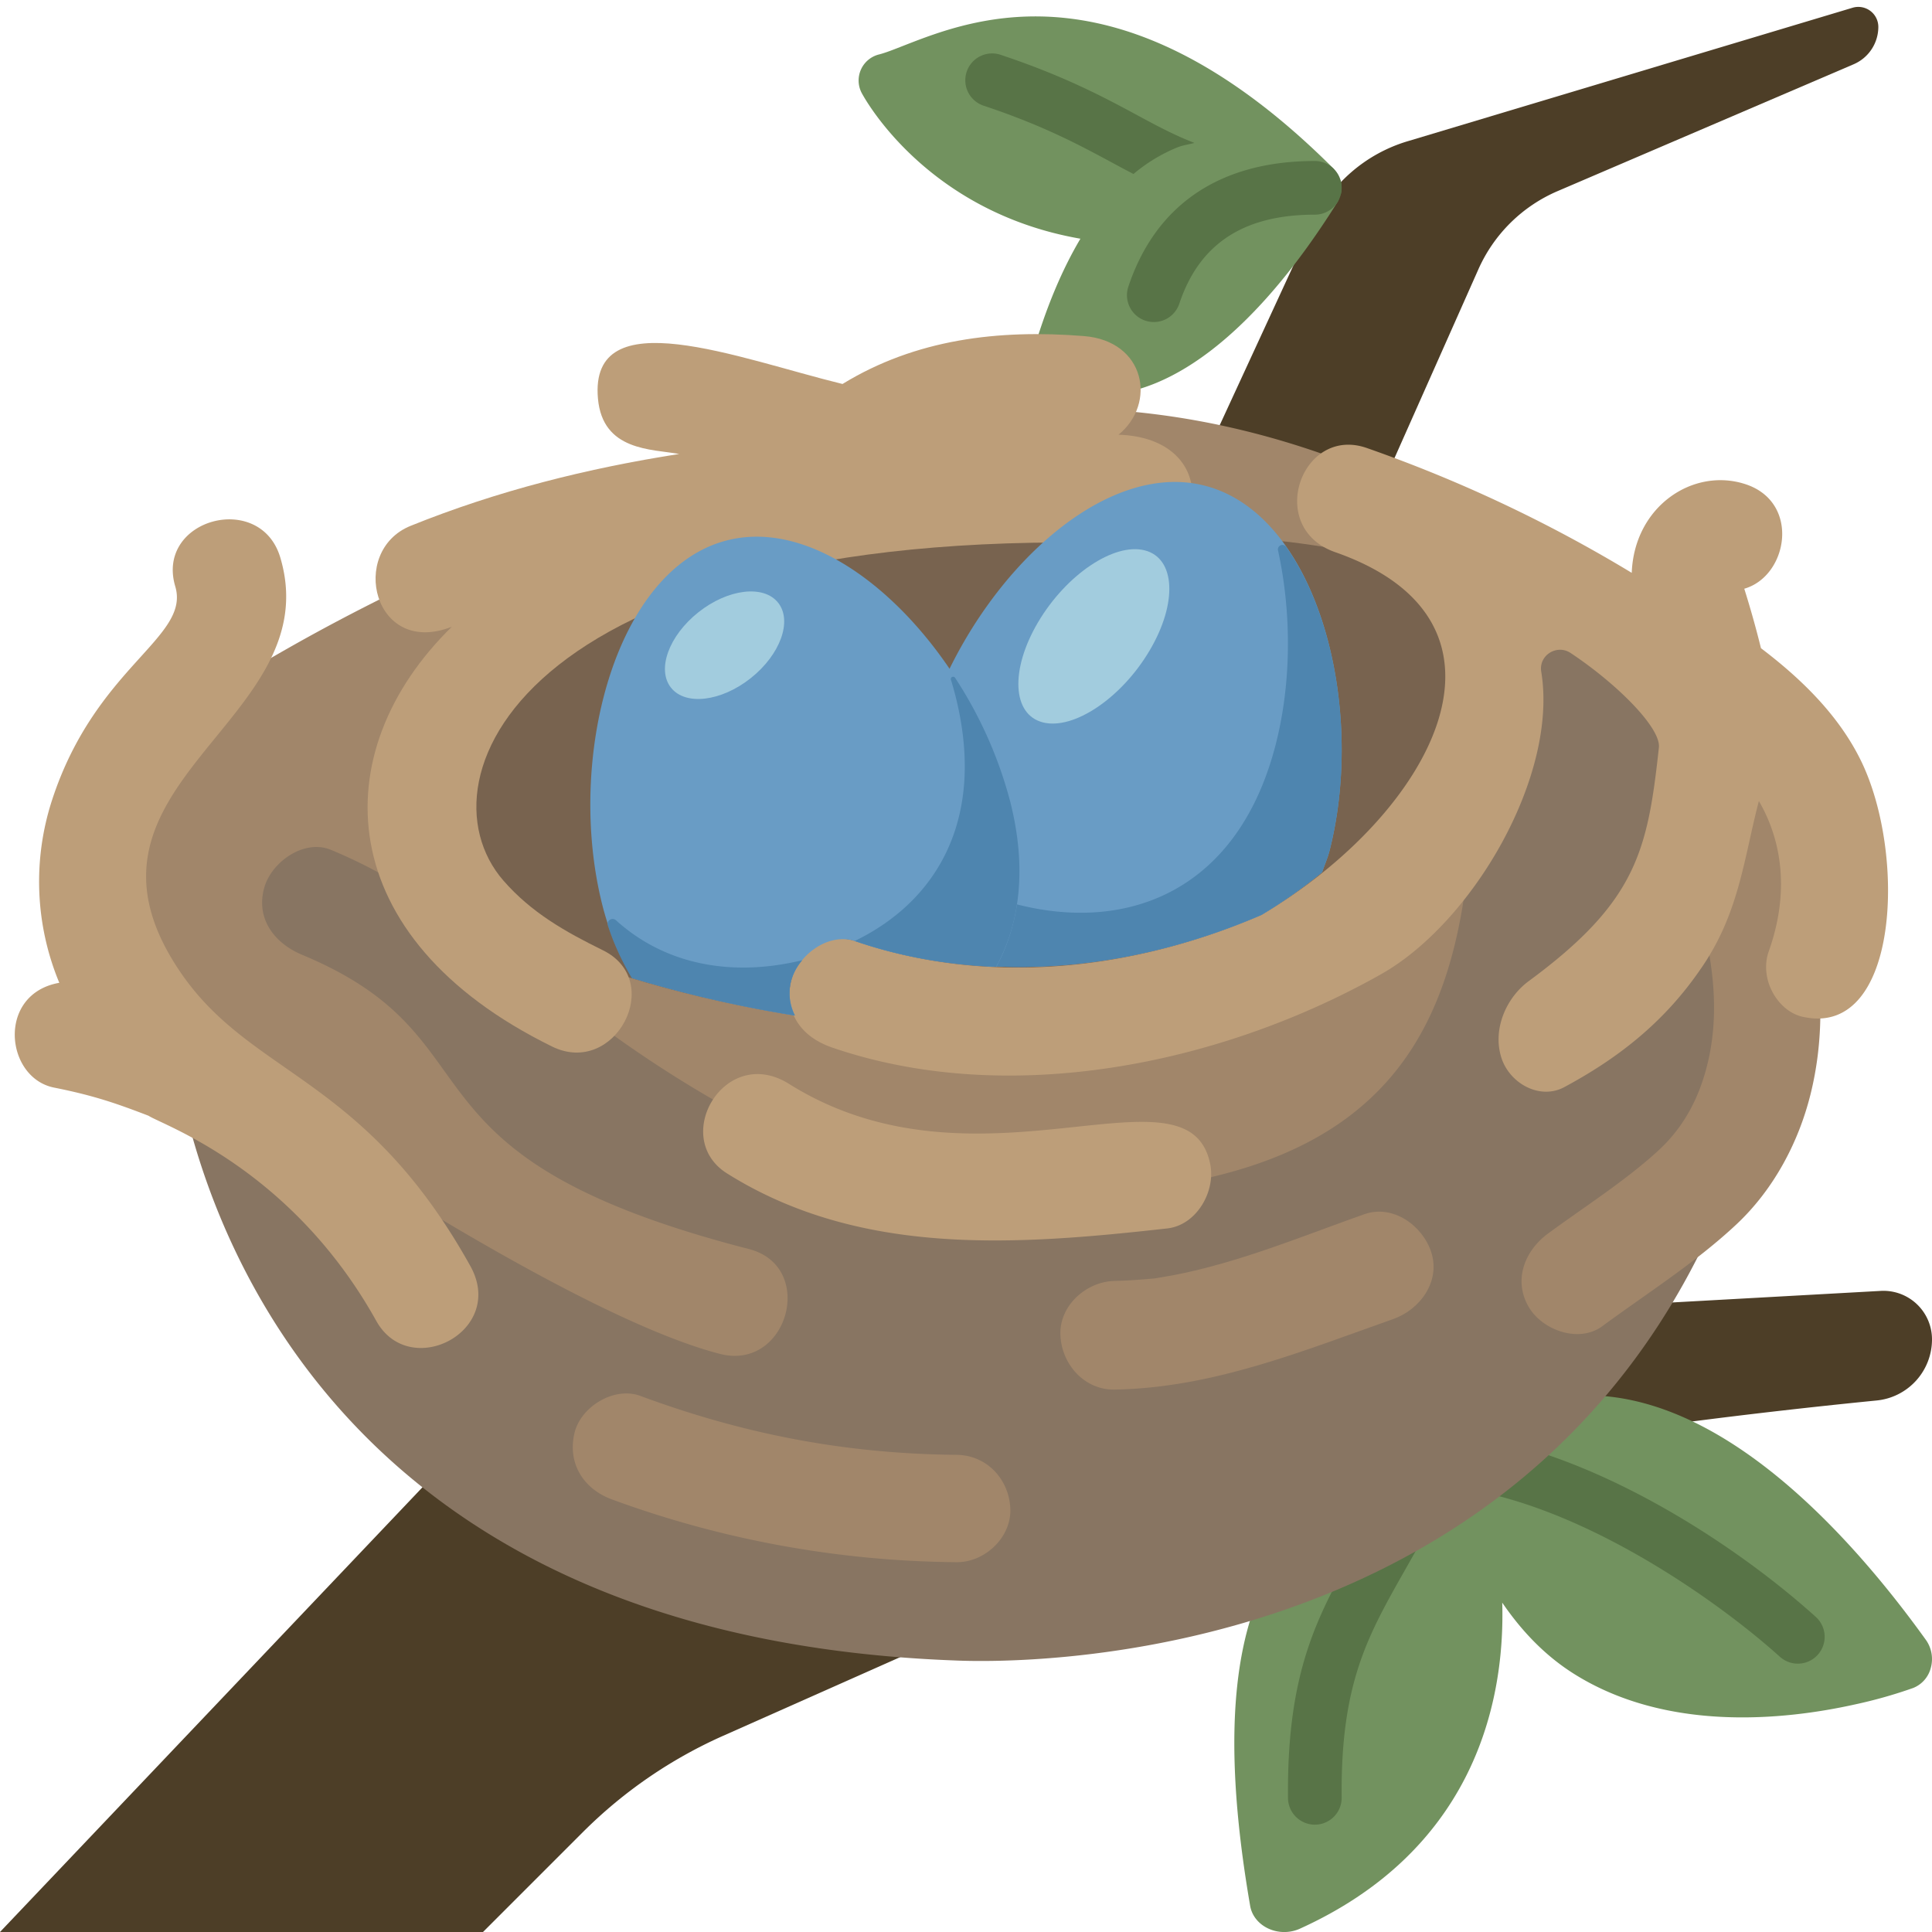 <svg viewBox="0 0 36 36" xml:space="preserve" xmlns="http://www.w3.org/2000/svg"><path fill="#4d3e27" d="M20.409 24.866 20 22l7.548-16.983a2.84 2.84 0 0 1 1.476-1.456l5.517-2.364A.759.759 0 0 0 35 .5a.373.373 0 0 0-.479-.356l-8.296 2.489a2.842 2.842 0 0 0-1.762 1.529L19 16 0 36h9l1.859-1.859a8.688 8.688 0 0 1 2.616-1.797L21 29c2.463-1.642 10.996-2.61 13.969-2.904A1.144 1.144 0 0 0 36 24.958a.905.905 0 0 0-.956-.904l-14.635.812z"/><path fill="#a1866a" d="M33.485 14.893c-.061-.147-.1-.604-.31-1.04-.049-.076-.382-.523-.329-.491-.532-.572-.838-.829-1.454-1.274-.265-.008-.437-.029-.808-.525-2.567-1.545-5.955-3.929-10.796-3.958-4.472-.027-10.333 2.143-14.46 4.496-3.746 2.136-3.565 2.492-3.531 5.144l3.061 3.893c1.07 1.36 2.073 2.97 3.414 4.081.826.684 2.663 2.118 10.134 2.661.91.066 1.728.08 2.255-.006 2.763-.451 5.445-2.886 6.183-3.243 3.455-1.671 6.286-2.989 6.659-8.219a8.202 8.202 0 0 0-.018-1.519z"/><path fill="#72925f" d="M35.889 30.561c-1.763-2.455-5.232-6.206-8.654-3.772a.553.553 0 0 0-.179.236.757.757 0 0 0-.536.061c-1.764.919-4.409 1.574-3.225 8.428.031.182.158.339.341.423s.4.085.584.002c3.122-1.414 3.831-4.042 3.772-6.076.358.524.785.973 1.309 1.309 1.737 1.111 3.945.879 5.248.591a8.793 8.793 0 0 0 1.1-.31.548.548 0 0 0 .329-.377.615.615 0 0 0-.089-.515z"/><path fill="#587447" d="M24.5 34a.501.501 0 0 1-.5-.495c-.023-2.39.562-3.425 1.306-4.736.242-.428.505-.891.772-1.455.194-.41.634-.647 1.079-.598 2.452.284 5.13 2.016 6.678 3.413a.499.499 0 1 1-.67.742c-1.158-1.045-3.751-2.887-6.123-3.162-.34.623-.613 1.106-.866 1.553-.695 1.226-1.197 2.112-1.176 4.233a.5.5 0 0 1-.495.505H24.5z"/><path fill="#887562" d="M33.182 14.629c-.362-.516-.971-2.118-1.403-1.877a1.01 1.01 0 0 0-.482-.144c-.069 0-.143.027-.216.044-.688-1.375-1.999-2.436-3.602-3.009-.265-.095-.493-.075-.679.015a55.723 55.723 0 0 1-.603-.451c-.512-.39-1.01.478-.505.863 1.13.862 1.668.95 1.722 2.407.224 6.007-.481 10.022-9.002 9.794-2.399-.064-5.718-1.876-8.156-3.884a7.352 7.352 0 0 1-.706-1.262c-.215-.508-.956-.61-1.387-.364-.054.031-.083.076-.127.112a9.476 9.476 0 0 0-1.866-1.036c-.506-.211-1.115.228-1.247.708-.161.584.201 1.036.708 1.247 3.812 1.589 1.494 3.724 8.324 5.482 1.264.325.725 2.279-.539 1.954-3.22-.829-10.199-5.75-10.199-5.75.086.096.847 10.93 14.543 11.461.372.014 12.158.67 15.078-10.759.443-1.737 1.813-3.455.344-5.551z"/><path fill="#a1866a" d="M19.759 24.881c-.025-.554.483-1.003 1.013-1.013.238-.004.473-.023.711-.044l.04-.003.037-.007c.114-.02.228-.038.342-.06.394-.077.783-.181 1.167-.299.795-.245 1.569-.553 2.354-.83.535-.189 1.087.215 1.246.707.177.546-.209 1.07-.707 1.246-1.699.6-3.358 1.281-5.189 1.315-.569.011-.99-.472-1.014-1.012z"/><path fill="#78634f" d="M18.242 9.687c-3.366-.51-6.829-.297-9.155 1.931-.386.369-.566.895-.57 1.441-.463.533-.712 1.175-.508 2.015.258 1.062.364 1.804 1.388 2.269 6.479 2.941 17.775 3.036 18.668-4.408.425-3.538-6.808-2.791-9.823-3.248z"/><path d="M18.826 28.109c.024.537-.477 1.005-1 1a19.065 19.065 0 0 1-6.425-1.17c-.526-.195-.827-.664-.698-1.23.113-.495.739-.88 1.23-.698 1.964.727 3.854 1.079 5.893 1.098.561.005.976.454 1 1zm14.147-13.543c-.184-.507-.682-.848-1.231-.696-.49.136-.881.721-.696 1.231.526 1.451 1.138 3.071.791 4.635-.15.675-.441 1.255-.957 1.722-.624.566-1.359 1.03-2.037 1.529-.434.32-.65.869-.356 1.369.252.429.931.678 1.369.356.833-.613 1.741-1.187 2.497-1.895.686-.642 1.154-1.511 1.381-2.417.497-1.984-.085-3.969-.761-5.834z" fill="#a1866a"/><path fill="#72925f" d="M24.986 3.599a.485.485 0 0 0-.002-.221c-.001-.002-.003-.004-.003-.007-.004-.015-.014-.027-.02-.041a.508.508 0 0 0-.093-.159c-.007-.007-.008-.018-.015-.025C20.95-.757 18.173.329 16.84.85c-.182.071-.335.133-.462.165a.5.5 0 0 0-.326.709c.016.031 1.155 2.214 4.08 2.724-.343.578-.639 1.28-.883 2.116a.502.502 0 0 0 .277.597c.305.135.621.202.946.202 1.412 0 2.985-1.256 4.45-3.597.021-.034.029-.073.041-.11.005-.015.018-.025.021-.041.004-.006.001-.011.002-.016z"/><path fill="#587447" d="M20.722 3.03c-.598-.322-1.275-.688-2.38-1.056a.5.5 0 1 1 .317-.948c1.187.396 1.937.799 2.538 1.124.374.202.7.375 1.06.513-.108.029-.22.043-.325.086a3.071 3.071 0 0 0-.811.493 22.623 22.623 0 0 1-.399-.212zm1.253 2.628C22.347 4.542 23.173 4 24.5 4a.5.5 0 0 0 0-1c-1.763 0-2.964.81-3.475 2.342a.5.5 0 0 0 .95.316z"/><g fill="#bd9e79"><path d="M21.272 10.135C9.833 9.704 7.708 14.489 9.381 16.409c.519.595 1.148.951 1.852 1.297 1.173.576.227 2.37-.945 1.795-4.128-2.026-4.263-5.481-1.868-7.823-1.461.576-1.931-1.41-.768-1.88 1.62-.654 3.298-1.073 5.004-1.339-.515-.093-1.426-.053-1.514-1.032-.166-1.857 2.62-.745 4.557-.272 1.363-.834 2.896-1.02 4.496-.893 1.153.091 1.358 1.26.647 1.838 1.89.064 1.627 2.081.43 2.035z"/><path d="M8.764 23.59c-1.97-3.539-4.057-3.525-5.385-5.45-2.436-3.533 2.76-4.666 1.844-7.751-.372-1.249-2.33-.717-1.957.539.284.957-1.482 1.487-2.295 3.977a4.908 4.908 0 0 0 .134 3.408c-1.169.207-1.011 1.771-.097 1.953.735.146 1.158.293 1.759.524.266.175 2.663.983 4.245 3.824.625 1.121 2.428.19 1.752-1.024zm25.914-9.412c-.411-.843-1.103-1.522-1.865-2.1a18.34 18.34 0 0 0-.311-1.108c.815-.233 1.052-1.608.025-1.947-.97-.32-2.074.404-2.122 1.651a26.297 26.297 0 0 0-4.936-2.326c-1.219-.426-1.896 1.485-.589 1.941 3.732 1.304 1.823 4.862-1.373 6.759-2.489 1.074-5.175 1.31-7.567.49-1.086-.372-1.905 1.477-.432 1.982 3.262 1.118 7.204.335 10.223-1.365 1.709-.963 3.306-3.694 2.988-5.638-.051-.309.293-.519.548-.349.873.581 1.684 1.398 1.644 1.761-.21 1.925-.414 2.872-2.426 4.353-.413.304-.677.887-.511 1.421.15.482.716.8 1.174.554.925-.497 1.815-1.149 2.524-2.177.735-1.039.82-2.079 1.102-3.154.439.752.569 1.72.185 2.798-.19.533.185 1.154.674 1.231 1.752.341 1.89-3.044 1.045-4.777zm-12.126 7.521c-.392-2.012-4.323.709-7.849-1.502-1.196-.75-2.219 1.001-1.154 1.669 2.487 1.56 5.411 1.335 8.202 1.024.545-.062.9-.685.801-1.191z"/></g><path fill="#699cc5" d="M22.445 9.049c-2.104-.534-4.604 2.159-5.291 4.864-.471 1.856.046 3.222 1.088 4.078 1.742.128 3.549-.203 5.265-.943a9.703 9.703 0 0 0 1.129-.795c.045-.136.101-.257.139-.404.686-2.706-.225-6.266-2.33-6.8z"/><path fill="#4e85af" d="M23.862 10.161a.083.083 0 0 0-.048.095c.253 1.157.252 2.454-.039 3.6-.687 2.706-2.713 3.533-4.817 2.998-.718-.182-1.348-.504-1.844-.95a.044.044 0 0 0-.05-.006.044.044 0 0 0-.022.045 3.346 3.346 0 0 0 1.19 2.047c1.745.13 3.556-.201 5.275-.943a9.703 9.703 0 0 0 1.129-.795c.045-.136.101-.257.139-.405.488-1.92.168-4.265-.81-5.659a.087.087 0 0 0-.103-.027z"/><path fill="#a2ccde" d="M21.33 10.255c-.574-.146-1.464.454-1.987 1.339-.523.886-.483 1.722.091 1.867s1.464-.454 1.987-1.339c.524-.885.483-1.721-.091-1.867z"/><path fill="#699cc5" d="M18.823 14.933c-.685-2.706-3.178-5.399-5.276-4.864-2.098.534-3.007 4.094-2.322 6.8.134.53.333.968.56 1.358.969.293 1.987.531 3.028.697a.922.922 0 0 1-.081-.61c.107-.491.689-.953 1.207-.775.846.29 1.729.441 2.626.477.435-.806.575-1.831.258-3.083z"/><path fill="#4e85af" d="M14.813 18.923a.922.922 0 0 1-.081-.61 1.02 1.02 0 0 1 .218-.421c-1.292.314-2.542.098-3.472-.744a.093.093 0 0 0-.151.098c.119.369.274.685.444.977a23.2 23.2 0 0 0 3.042.7zm4.01-3.99a7.864 7.864 0 0 0-1.026-2.303.044.044 0 0 0-.055-.016.043.043 0 0 0-.023.052c.03.097.057.193.082.29.578 2.277-.323 3.826-1.876 4.579.005.002.01.001.014.003.845.29 1.727.441 2.623.477.438-.804.579-1.829.261-3.082z"/><ellipse transform="rotate(-38.409 13.502 12.022)" fill="#a2ccde" cx="13.501" cy="12.022" rx="1.274" ry=".784"/></svg>